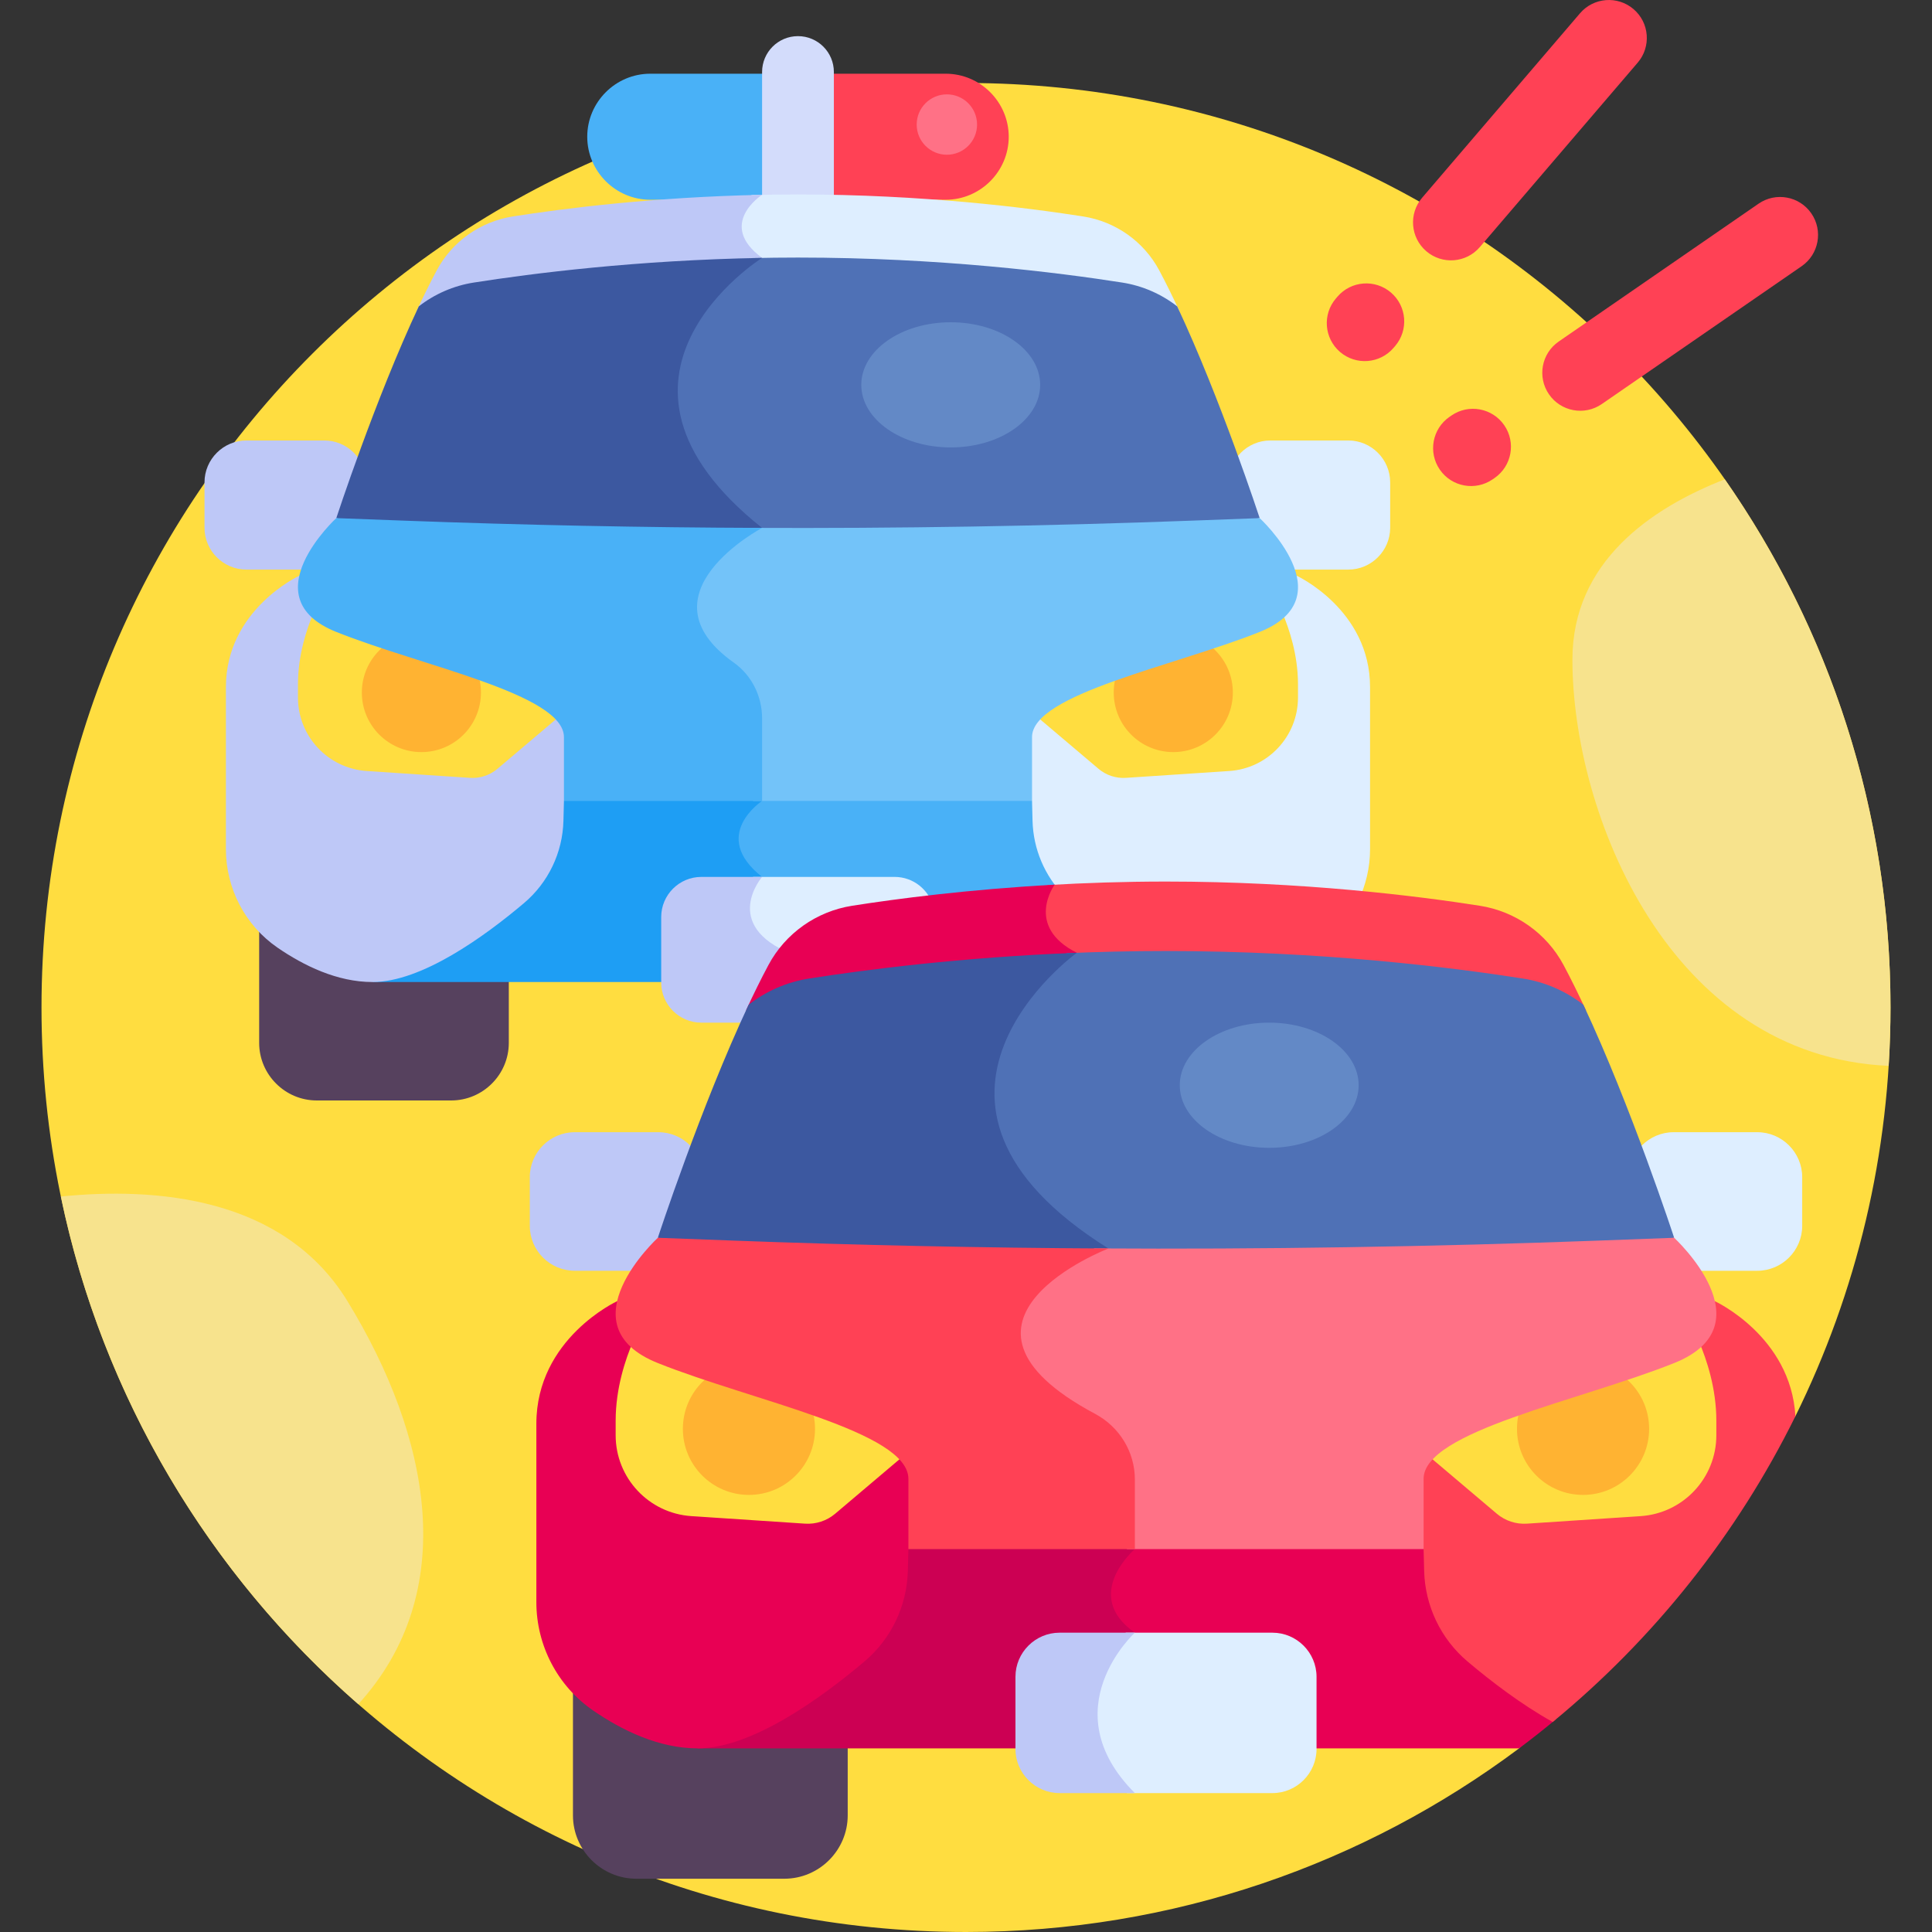 <svg id="Layer_1" enable-background="new 0 0 512 512" height="512" viewBox="0 0 512 512" width="512" xmlns="http://www.w3.org/2000/svg"><rect x="0" y="0" width="512" height="512" fill="#333333" stroke="none"/><g><path d="m475.802 375.309c16.125-32.66 25.2-69.423 25.2-108.311 0-135.311-109.691-245.002-245.002-245.002s-245.002 109.691-245.002 245.002c0 135.311 109.691 245.002 245.002 245.002 54.962 0 105.697-18.098 146.57-48.66z" fill="#ffdd40"/><path d="m250.623 19.535h-32.082v33.4h32.082c9.185 0 16.7-7.515 16.7-16.7-.001-9.185-7.516-16.7-16.7-16.7z" fill="#ff4155"/><path d="m203.953 19.535h-31.627c-9.185 0-16.7 7.515-16.7 16.7s7.515 16.7 16.7 16.7h31.627z" fill="#49b1f7"/><path d="m174.473 336.767h-22.167c-6.548 0-11.905-5.357-11.905-11.904v-12.913c0-6.548 5.357-11.905 11.905-11.905h22.167c6.548 0 11.904 5.357 11.904 11.905v12.913c0 6.547-5.357 11.904-11.904 11.904z" fill="#bec8f7"/><path d="m465.697 336.767h-22.167c-6.547 0-11.905-5.357-11.905-11.904v-12.913c0-6.548 5.357-11.905 11.905-11.905h22.167c6.548 0 11.905 5.357 11.905 11.905v12.913c0 6.547-5.357 11.904-11.905 11.904z" fill="#deeeff"/><path d="m85.946 150.949h-20.656c-6.101 0-11.093-4.992-11.093-11.093v-12.032c0-6.101 4.992-11.093 11.093-11.093h20.656c6.101 0 11.093 4.992 11.093 11.093v12.032c0 6.102-4.992 11.093-11.093 11.093z" fill="#bec8f7"/><path d="m357.316 150.949h-20.656c-6.101 0-11.093-4.992-11.093-11.093v-12.032c0-6.101 4.992-11.093 11.093-11.093h20.656c6.101 0 11.093 4.992 11.093 11.093v12.032c0 6.102-4.991 11.093-11.093 11.093z" fill="#deeeff"/><path d="m98.718 258.422c-9.361 0-18.248-4.355-25.154-9.101-1.787-1.228-3.413-2.632-4.883-4.166v31.224c0 8.39 6.864 15.254 15.254 15.254h35.648c8.39 0 15.254-6.865 15.254-15.254v-17.957c-25.309 0-34.327 0-36.119 0z" fill="#56415e"/><path d="m184.899 461.328c-10.303 0-20.084-4.793-27.685-10.017-1.967-1.352-3.756-2.897-5.375-4.585v34.366c0 9.234 7.555 16.789 16.789 16.789h39.235c9.234 0 16.789-7.555 16.789-16.789v-19.764c-27.855 0-37.781 0-39.753 0z" fill="#56415e"/><g><path d="m211.474 53.545c3.223 0 6.395.034 9.511.097v-34.553c0-5.253-4.258-9.511-9.511-9.511s-9.511 4.258-9.511 9.511v34.553c3.116-.062 6.288-.097 9.511-.097z" fill="#d3dcfb"/></g><path d="m307.204 71.64c-4.096-7.664-11.585-12.932-20.17-14.279-14.947-2.347-42.656-5.827-75.56-5.827-4.239 0-8.39.059-12.441.164l.25.141c-1.751 1.595-4.11 4.391-4.222 7.946-.093 2.977 1.379 5.816 4.382 8.458-.428.307-.928.677-1.477 1.097 4.403-.11 8.91-.17 13.507-.17 37.423 0 68.938 3.958 85.938 6.627 5.674.891 10.921 3.296 15.24 6.858-1.794-3.878-3.622-7.6-5.447-11.015z" fill="#deeeff"/><path d="m200.583 69.282c.865-.616 1.38-.941 1.38-.941-12.144-8.903-.038-16.688-.002-16.711-28.696.575-52.565 3.613-66.047 5.73-8.585 1.348-16.074 6.616-20.17 14.279-1.825 3.415-3.653 7.138-5.449 11.016 4.32-3.562 9.566-5.968 15.241-6.858 15.323-2.405 42.441-5.857 75.047-6.515z" fill="#bec8f7"/><path d="m311.968 81.19c-4.185-3.259-9.18-5.462-14.556-6.307-17-2.669-48.515-6.627-85.938-6.627-4.16 0-8.242.051-12.244.142-5.391 3.903-20.107 16.09-21.068 33.429-.716 12.906 6.401 25.638 21.165 37.869-.832.51-1.88 1.186-3.037 2.009 39.916.217 79.836-.417 119.732-1.907l5.226-.195c4.371-.705 8.59-1.468 12.581-2.298-.001 0-10.357-31.638-21.861-56.115z" fill="#4f71b6"/><path d="m106.926 139.798c30.664 1.146 61.342 1.786 92.022 1.923 1.792-1.17 3.015-1.817 3.015-1.817-50.234-39.935-.108-71.496-.002-71.562-33.219.587-60.887 4.101-76.424 6.541-5.377.844-10.372 3.047-14.556 6.307-11.504 24.477-21.86 56.115-21.86 56.115 3.991.83 8.21 1.593 12.581 2.298z" fill="#3c58a0"/><path d="m275.462 217.521-.135-5.261-.914-1.102c0-.146 0-.395 0-.726-8.625 0-43 0-73.95 0v1.061c-1.7 1.3-5.979 5.079-6.208 10.357-.167 3.839 1.818 7.537 5.906 11.006-.847 2.333-2.393 7.945.058 12.892 1.694 3.42 4.934 5.787 9.607 7.074 4.652-5.179 11.004-8.668 18.025-9.77 12.126-1.904 31.888-4.484 55.94-5.709-5.145-5.299-8.138-12.367-8.329-19.822z" fill="#49b1f7"/><path d="m201.963 212.26v-1.828c-24.226 0-46.654 0-53.427 0v.726l-.914 1.102-.135 5.261c-.216 8.424-4.006 16.361-10.442 21.801-10.007 8.459-25.621 19.811-38.326 20.843v.084h106.333l.601-1.481c1.433-2.68 3.245-5.092 5.351-7.186-16.147-3.873-9.039-19.192-9.039-19.192-13.993-10.986-.002-20.13-.002-20.13z" fill="#1e9ef4"/><path d="m150.364 194.436c0-11.426-37.478-18.739-60.33-27.88-8.749-3.499-10.795-8.74-9.993-13.877l-.72-.105s-19.451 8.955-19.451 29.522v30.165 12.776c0 10.426 5.102 20.208 13.695 26.113 6.906 4.746 15.793 9.101 25.154 9.101 13.004 0 29.662-12.059 40.155-20.928 6.436-5.44 10.226-13.376 10.442-21.801l.135-5.261.914-1.102c-.001-1.014-.001-6.468-.001-16.723z" fill="#bec8f7"/><path d="m90.034 166.556c-3.075-1.23-5.307-2.678-6.893-4.258-1.839 4.288-4.177 11.266-4.177 19.036v3.517c0 10.279 7.972 18.797 18.229 19.476l27.37 1.812c2.637.175 5.239-.682 7.257-2.39l16.448-13.925c-8.198-8.916-38.609-15.418-58.234-23.268z" fill="#ffdd40"/><circle cx="111.674" cy="183.53" fill="#ffb332" r="15.783"/><path d="m273.633 217.521c.192 7.497 3.221 14.602 8.42 19.911 9.08-.492 18.795-.793 28.961-.793 18.063 0 34.703.953 48.887 2.229 2.056-4.254 3.178-8.97 3.178-13.832v-12.776s0-9.598 0-30.165-19.451-29.522-19.451-29.522l-.72.105c.802 5.137-1.244 10.378-9.993 13.877-22.852 9.141-60.33 16.454-60.33 27.88v16.723l.914 1.102z" fill="#deeeff"/><path d="m332.914 166.556c3.075-1.23 5.307-2.678 6.893-4.258 1.839 4.288 4.177 11.266 4.177 19.036v3.517c0 10.279-7.972 18.797-18.229 19.476l-27.37 1.812c-2.637.175-5.239-.682-7.256-2.39l-16.449-13.925c8.198-8.916 38.609-15.418 58.234-23.268z" fill="#ffdd40"/><circle cx="310.933" cy="183.53" fill="#ffb332" r="15.783"/><path d="m333.828 137.305-17.806.665c-38.99 1.456-78.002 2.097-117.012 1.923-4.705 2.932-15.124 10.471-15.756 20.096-.395 6.021 3.082 11.683 10.335 16.824 4.304 3.052 6.874 8.115 6.874 13.543v21.137c-.258.197-.581.459-.934.767h73.97s0-5.485 0-16.911 37.478-18.739 60.33-27.88c22.851-9.14-.001-30.164-.001-30.164z" fill="#73c3f9"/><path d="m194.456 175.59c-25.645-18.183 7.507-35.686 7.507-35.686l-.006-.004c-31.683-.108-63.365-.747-95.031-1.93l-17.806-.665s-22.852 21.024 0 30.165 60.33 16.454 60.33 27.88v16.911h52.513v-21.904c0-5.84-2.745-11.39-7.507-14.767z" fill="#49b1f7"/><path d="m237.106 232.392h-37.572l.358.281c-1.317 1.982-3.431 6.059-2.342 10.604 1.064 4.438 4.856 8.049 11.26 10.743 4.72-5.837 11.492-9.782 19.04-10.967 5.195-.816 11.794-1.756 19.529-2.66-1.173-4.583-5.338-8.001-10.273-8.001z" fill="#deeeff"/><path d="m185.842 232.392c-5.838 0-10.615 4.777-10.615 10.615v17.39c0 5.838 4.777 10.615 10.615 10.615h14.844l4.965-12.244c1.158-2.167 2.566-4.156 4.174-5.947-18.924-7.685-7.863-20.43-7.863-20.43h-16.12z" fill="#bec8f7"/><g><path d="m355.122 93.271c-4.217-3.618-4.703-9.969-1.085-14.186l.4-.467c3.619-4.218 9.97-4.703 14.187-1.086 4.217 3.618 4.703 9.969 1.085 14.186l-.4.467c-3.629 4.23-9.982 4.694-14.187 1.086z" fill="#ff4155"/></g><g><path d="m377.986 66.579c-4.221-3.613-4.714-9.964-1.1-14.185l41.837-48.875c3.612-4.222 9.963-4.714 14.185-1.1 4.221 3.613 4.714 9.964 1.1 14.185l-41.837 48.875c-3.613 4.22-9.963 4.713-14.185 1.1z" fill="#ff4155"/></g><g><path d="m381.572 124.466c-3.157-4.572-2.011-10.838 2.561-13.995l.507-.35c4.571-3.16 10.838-2.009 13.995 2.561 3.157 4.573 2.011 10.838-2.561 13.996l-.507.35c-4.541 3.137-10.817 2.04-13.995-2.562z" fill="#ff4155"/></g><g><path d="m410.501 104.506c-3.155-4.574-2.005-10.839 2.569-13.993l52.959-36.53c4.573-3.157 10.84-2.006 13.994 2.569 3.155 4.573 2.005 10.839-2.569 13.994l-52.959 36.53c-4.582 3.161-10.847 1.994-13.994-2.57z" fill="#ff4155"/></g><path d="m414.364 255.75c-4.508-8.435-12.751-14.233-22.199-15.716-16.451-2.583-46.948-6.413-83.163-6.413-11.061 0-21.585.359-31.342.929-.996 1.738-2.712 5.538-1.693 9.775.794 3.302 3.047 6.114 6.709 8.383-.335.276-.721.605-1.128.957 8.726-.396 17.913-.632 27.455-.632 41.189 0 75.875 4.356 94.585 7.294 6.245.981 12.02 3.628 16.774 7.549-1.977-4.269-3.989-8.366-5.998-12.126z" fill="#ff4155"/><path d="m225.838 240.034c-9.448 1.484-17.691 7.282-22.199 15.716-2.009 3.759-4.021 7.856-5.997 12.125 4.754-3.921 10.529-6.568 16.774-7.549 14.782-2.321 39.54-5.525 69.592-6.77.857-.694 1.366-1.063 1.366-1.063-13.991-7.007-5.887-18.035-5.876-18.05-23.021 1.27-41.919 3.748-53.66 5.591z" fill="#e80054"/><path d="m419.608 266.262c-4.606-3.587-10.103-6.012-16.021-6.941-18.71-2.938-53.396-7.294-94.585-7.294-9.182 0-18.037.217-26.468.586.049.031.092.064.141.095-2.15 1.771-5.9 5.127-9.643 9.734-7.483 9.214-11.274 19.045-10.963 28.43.475 14.27 10.055 27.625 28.488 39.729-1.206.551-2.739 1.298-4.428 2.223 45.986.341 91.977-.339 137.94-2.056l5.751-.215c4.811-.776 9.455-1.616 13.847-2.529.001 0-11.397-34.822-24.059-61.762z" fill="#4f71b6"/><path d="m285.372 252.497c-30.667 1.202-55.951 4.468-70.956 6.824-5.918.929-11.415 3.354-16.021 6.941-12.662 26.94-24.06 61.762-24.06 61.762 4.392.913 9.036 1.753 13.847 2.529l5.751.215c31.798 1.188 63.609 1.875 95.423 2.078 2.596-1.288 4.396-1.98 4.396-1.98-62.597-39.141-8.495-78.286-8.38-78.369z" fill="#3c58a0"/><path d="m390.921 440.307c-7.084-5.987-11.255-14.722-11.493-23.995l-.148-5.791-1.006-1.213c0-.161 0-.435 0-.799-9.273 0-45.593 0-79.023 0v1.353c-1.665 1.591-6.632 6.889-6.319 13.22.18 3.638 2.044 6.916 5.548 9.764-2.72 2.939-8.867 10.687-9.099 20.859-.075 3.277.483 6.493 1.646 9.635h111.544c3.311-2.476 6.554-5.039 9.733-7.675-7.933-4.564-15.53-10.411-21.383-15.358z" fill="#e80054"/><path d="m300.75 432.679c-14.25-9.953 0-22.157 0-22.157v-2.012c-27.502 0-53.359 0-61.02 0v.799l-1.006 1.213-.148 5.791c-.238 9.272-4.409 18.008-11.493 23.995-11.015 9.31-28.2 21.805-42.183 22.941v.093h107.731c-6.736-17.098 8.119-30.663 8.119-30.663z" fill="#cc0053"/><path d="m241.742 390.903c0-12.576-41.249-20.624-66.401-30.685-9.629-3.852-11.882-9.62-10.999-15.274l-.793-.116s-21.409 9.856-21.409 32.493v33.2 14.061c0 11.475 5.616 22.242 15.073 28.741 7.601 5.223 17.382 10.017 27.685 10.017 14.312 0 32.647-13.272 44.195-23.034 7.084-5.987 11.255-14.722 11.493-23.994l.148-5.791 1.006-1.213c.002-1.115.002-7.117.002-18.405z" fill="#e80054"/><path d="m175.341 360.218c-3.384-1.354-5.841-2.947-7.587-4.686-2.024 4.719-4.598 12.4-4.598 20.951v3.871c0 11.314 8.774 20.689 20.063 21.436l30.124 1.995c2.903.192 5.766-.751 7.987-2.631l18.104-15.326c-9.022-9.814-42.493-16.97-64.093-25.61z" fill="#ffdd40"/><circle cx="198.477" cy="378.657" fill="#ffb332" r="17.509"/><path d="m454.453 344.829-.793.116c.883 5.654-1.37 11.422-10.999 15.274-25.152 10.061-66.401 18.109-66.401 30.685v18.405l1.006 1.213.148 5.791c.238 9.272 4.409 18.007 11.493 23.994 6.146 5.195 14.214 11.384 22.575 16.038 26.792-22.026 48.815-49.633 64.32-81.035-1.214-21.21-21.349-30.481-21.349-30.481z" fill="#ff4155"/><path d="m442.662 360.218c3.384-1.354 5.841-2.947 7.587-4.686 2.023 4.719 4.598 12.4 4.598 20.951v3.871c0 11.314-8.774 20.689-20.063 21.436l-30.124 1.995c-2.903.192-5.766-.751-7.987-2.631l-18.104-15.326c9.022-9.814 42.493-16.97 64.093-25.61z" fill="#ffdd40"/><circle cx="419.526" cy="378.657" fill="#ffb332" r="17.509"/><path d="m443.668 328.024-19.598.732c-44.659 1.668-89.345 2.358-134.026 2.083-6.422 3.002-20.326 10.733-20.999 21.647-.5 8.101 6.385 16.015 20.464 23.521 6.01 3.205 9.742 9.364 9.742 16.075v17.78c-.182.174-.409.4-.659.659h78.676s0-6.036 0-18.612 41.249-20.624 66.401-30.685c25.15-10.061-.001-33.2-.001-33.2z" fill="#ff7186"/><path d="m290.213 374.684c-46.292-24.683 3.539-43.817 3.539-43.817l-.002-.001c-33.279-.164-66.555-.866-99.817-2.109l-19.598-.732s-25.152 23.14 0 33.2c25.152 10.061 66.401 18.109 66.401 30.685v18.612h60.014v-18.44c0-7.309-4.088-13.96-10.537-17.398z" fill="#ff4155"/><path d="m337.212 432.679h-38.924c.066.055.122.112.19.167-2.72 2.939-8.867 10.687-9.099 20.859-.172 7.539 2.956 14.759 9.288 21.482h38.545c6.426 0 11.684-5.258 11.684-11.684v-19.14c0-6.427-5.258-11.684-11.684-11.684z" fill="#deeeff"/><path d="m300.75 432.679h-19.959c-6.426 0-11.684 5.258-11.684 11.684v19.14c0 6.426 5.258 11.684 11.684 11.684h19.959c-22.223-22.223 0-42.508 0-42.508z" fill="#bec8f7"/><path d="m16.132 317.094c11.056 53.208 39.368 100.088 78.823 134.532 27.117-29.767 19.109-70.846-2.871-106.797-16.943-27.711-50.96-30.273-75.952-27.735z" fill="#f7e38d"/><path d="m416.707 174.783c0 40.967 25.739 105.097 83.802 107.681.319-5.115.493-10.27.493-15.466 0-52.048-16.243-100.296-43.919-139.978-19.589 7.663-40.376 21.888-40.376 47.763z" fill="#f7e38d"/><circle cx="250.932" cy="33.007" fill="#ff7186" r="8"/><g fill="#6389c6"><ellipse cx="251.952" cy="101.988" rx="23.702" ry="16.586"/><ellipse cx="336.354" cy="287.599" rx="23.702" ry="16.586"/></g></g></svg>
